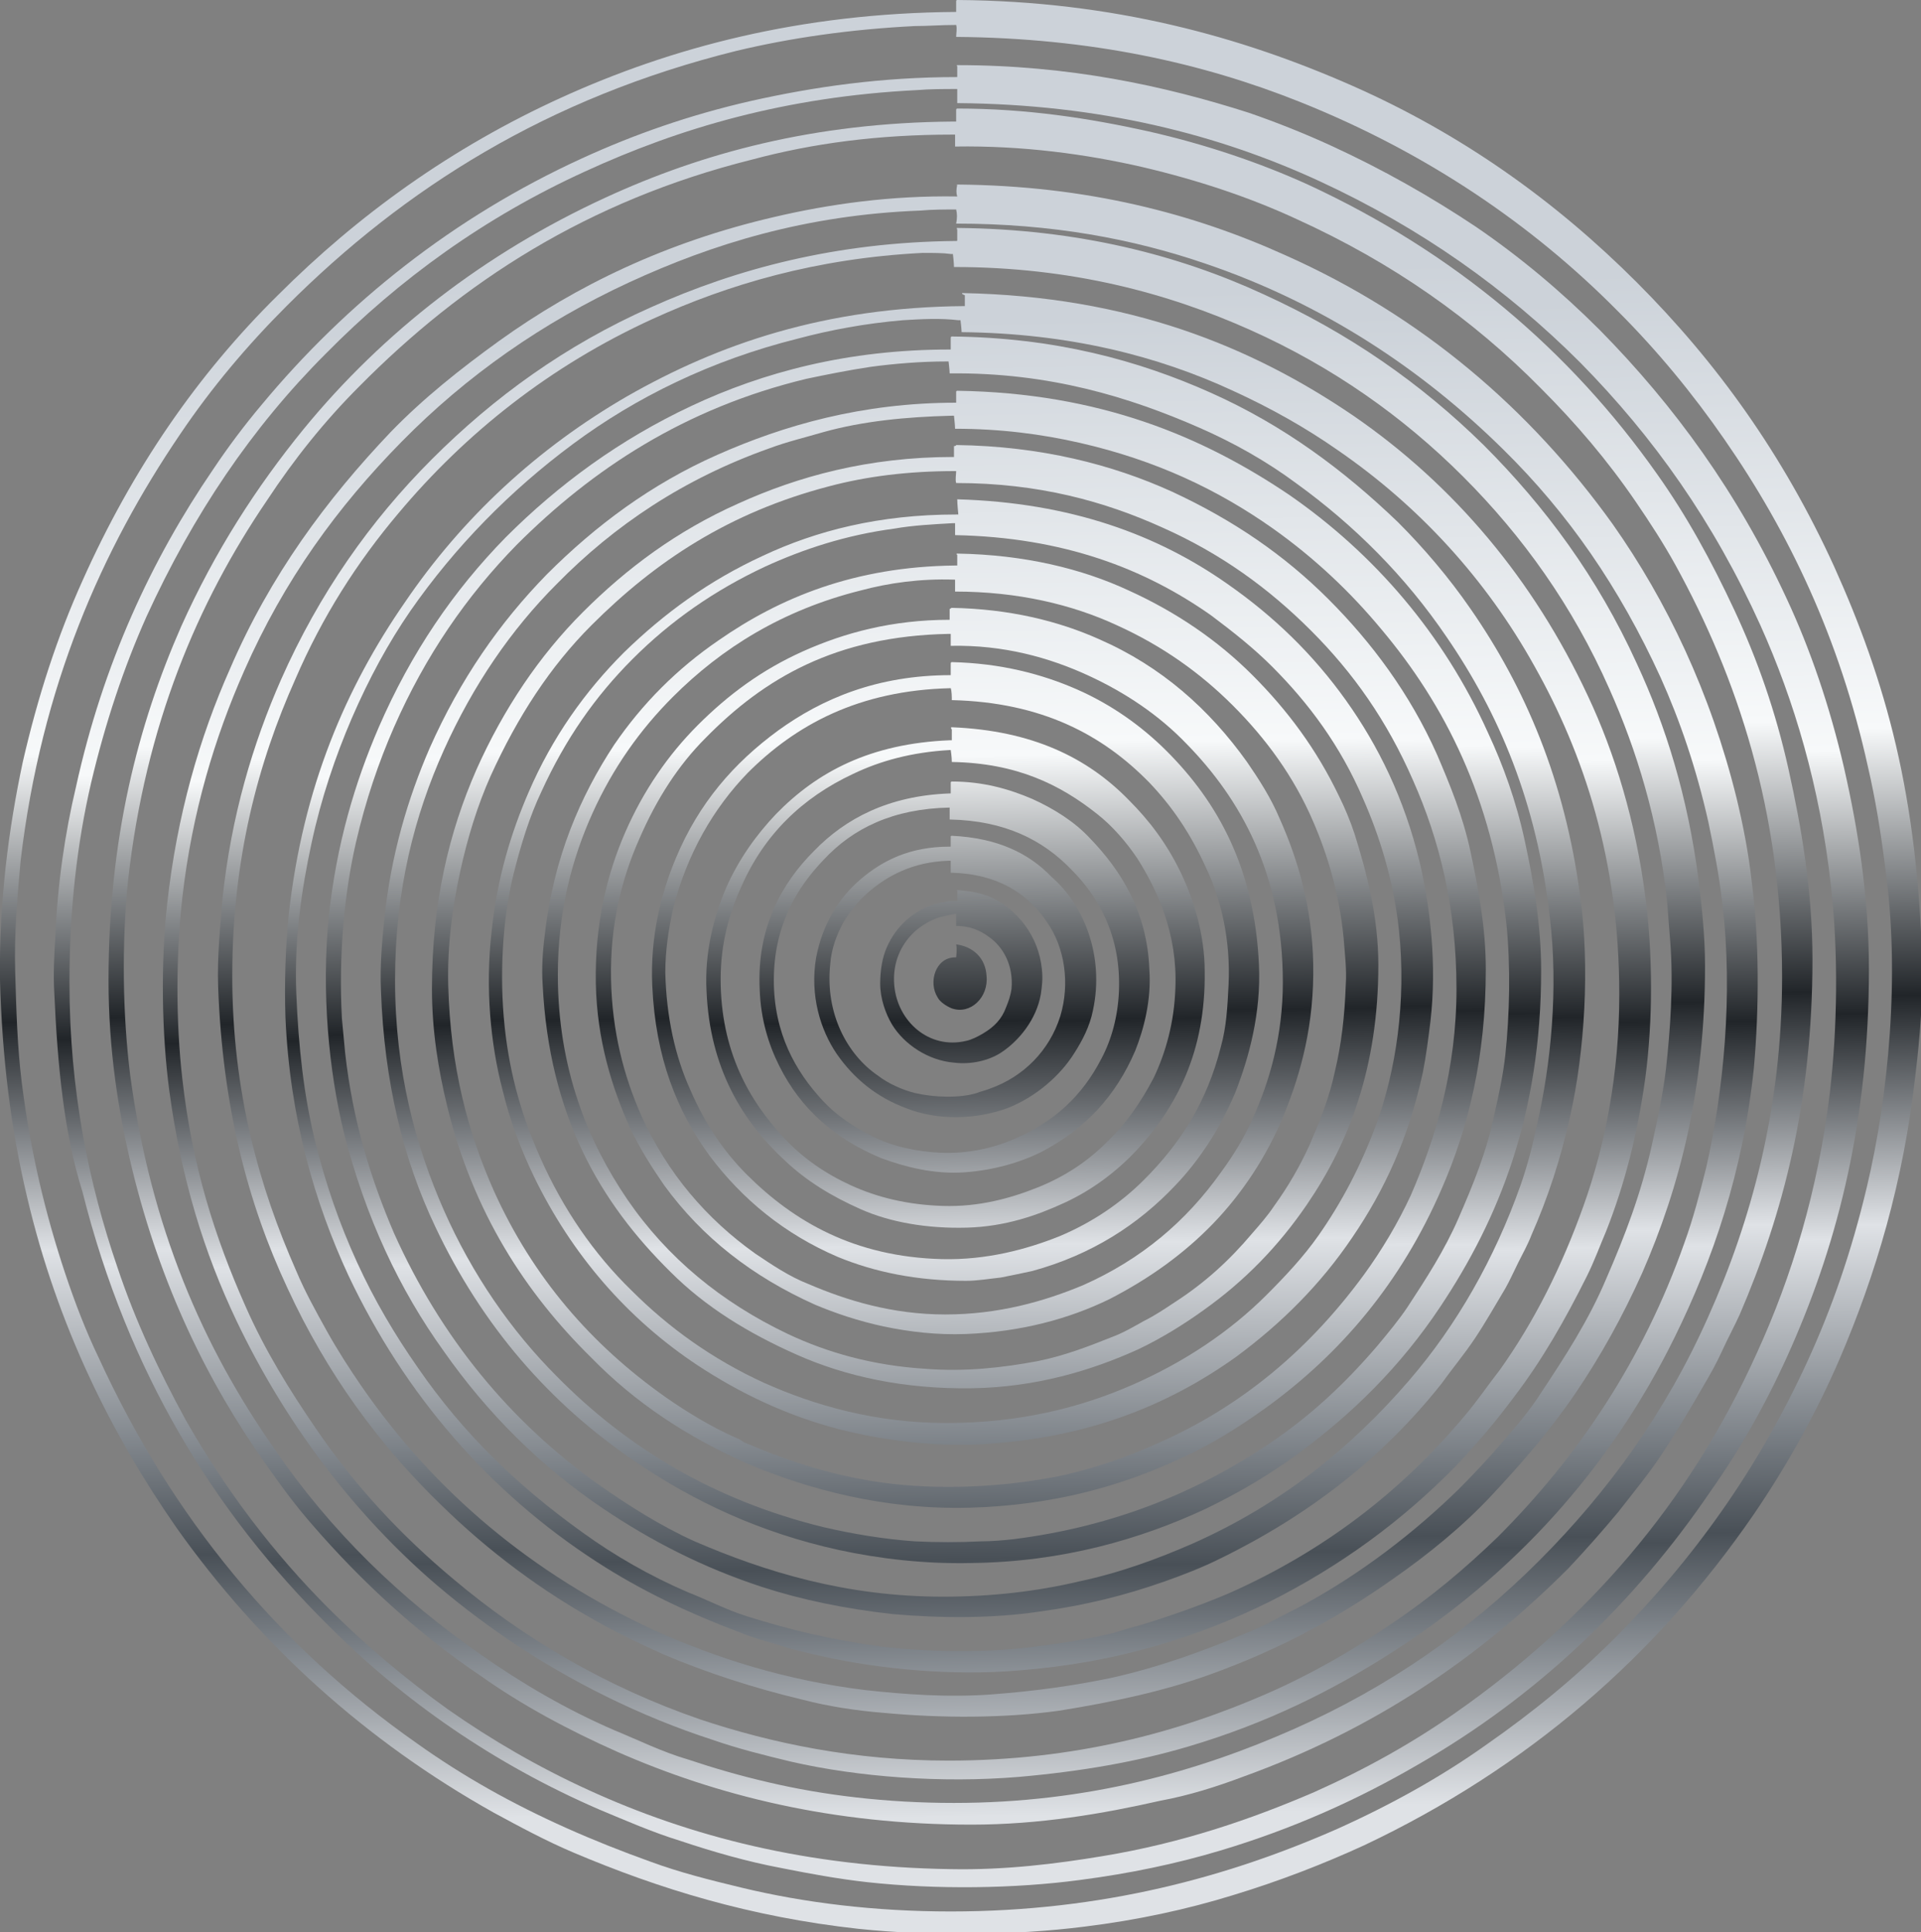 <?xml version="1.0" encoding="utf-8"?>
<!-- Generator: Adobe Illustrator 26.1.0, SVG Export Plug-In . SVG Version: 6.00 Build 0)  -->
<svg version="1.1" id="Layer_1" xmlns="http://www.w3.org/2000/svg" xmlns:xlink="http://www.w3.org/1999/xlink" x="0px" y="0px"
	 viewBox="0 0 177 178" style="enable-background:new 0 0 177 178;" xml:space="preserve">
<rect x="0" y="0" width="177" height="178" fill="#808080" stroke="none"/>
<style type="text/css">
	.st0{fill-rule:evenodd;clip-rule:evenodd;fill:url(#Shape_00000160911452849526356210000002263646313201193866_);}
	.st1{fill-rule:evenodd;clip-rule:evenodd;fill:url(#Shape_00000012447158764841032410000007337906734457787794_);}
	.st2{fill-rule:evenodd;clip-rule:evenodd;fill:url(#Shape_00000093177371306917298070000002613057909370233741_);}
	.st3{fill-rule:evenodd;clip-rule:evenodd;fill:url(#Shape_00000010306789197911780050000001589392011358124957_);}
	.st4{fill-rule:evenodd;clip-rule:evenodd;fill:url(#Shape_00000139980846718911839800000005970279100265219200_);}
	.st5{fill-rule:evenodd;clip-rule:evenodd;fill:url(#Shape_00000162323236865602321150000000194833494094996669_);}
	.st6{fill-rule:evenodd;clip-rule:evenodd;fill:url(#Shape_00000054231511578651157350000007697300594930319756_);}
	.st7{fill-rule:evenodd;clip-rule:evenodd;fill:url(#Shape_00000049205451416232176970000013121553387471370117_);}
	.st8{fill-rule:evenodd;clip-rule:evenodd;fill:url(#Shape_00000057855477025581743100000000551979439414286224_);}
	.st9{fill-rule:evenodd;clip-rule:evenodd;fill:url(#Shape_00000083780420087851696450000016075770018060755624_);}
	.st10{fill-rule:evenodd;clip-rule:evenodd;fill:url(#Shape_00000060010097717702130690000006051553589980791218_);}
	.st11{fill-rule:evenodd;clip-rule:evenodd;fill:url(#Shape_00000009579472237057579630000000209860911102707623_);}
	.st12{fill-rule:evenodd;clip-rule:evenodd;fill:url(#Shape_00000157270803406259095070000004034228159440708025_);}
	.st13{fill-rule:evenodd;clip-rule:evenodd;fill:url(#Shape_00000165949498031669377240000018296163518185210266_);}
	.st14{fill-rule:evenodd;clip-rule:evenodd;fill:url(#Shape_00000093154398817195876260000013028184594344091536_);}
	.st15{fill-rule:evenodd;clip-rule:evenodd;fill:url(#Shape_00000137116011696687494100000009412019909360877194_);}
	.st16{fill-rule:evenodd;clip-rule:evenodd;fill:url(#Shape_00000091010539588231944160000005894605329125573045_);}
	.st17{fill-rule:evenodd;clip-rule:evenodd;fill:url(#Path_00000038400167906375791580000002662174502090533564_);}
</style>
<g id="Page-1">
	<g id="Tein-Soluciones--I" transform="translate(-117, -259)">
		<g id="Dynamic-user---Option-I" transform="translate(117, 198.141)">
			<g id="Usuario-Dinámico" transform="translate(0, 60.859)">
				<g id="Asset-5" transform="translate(88.5, 89) rotate(-360) translate(-88.5, -89)translate(0, 0)">
					
						<linearGradient id="Shape_00000003798546812884486550000008171623570094901382_" gradientUnits="userSpaceOnUse" x1="-865.586" y1="627.462" x2="-865.572" y2="626.476" gradientTransform="matrix(177 0 0 -178 153296 111690)">
						<stop  offset="0.14" style="stop-color:#CCD2D9"/>
						<stop  offset="0.38" style="stop-color:#F7F9FA"/>
						<stop  offset="0.52" style="stop-color:#212529"/>
						<stop  offset="0.64" style="stop-color:#DFE2E6"/>
						<stop  offset="0.8" style="stop-color:#495057"/>
						<stop  offset="0.94" style="stop-color:#DFE2E6"/>
					</linearGradient>
					
						<path id="Shape" style="fill-rule:evenodd;clip-rule:evenodd;fill:url(#Shape_00000003798546812884486550000008171623570094901382_);" d="
						M88.2,0c14.4,0.1,26.2,3.4,36.4,7.9s18.8,10.7,26.2,18.1c7.4,7.4,13.5,15.9,18.2,26.2c2.3,5.1,4.3,10.5,5.7,16.5
						c1.4,6,2.2,12.6,2.4,19.7c0.1,3.6-0.2,7.2-0.6,10.5c-1.1,10-3.7,18.6-7,26.3c-2.2,5.1-4.9,9.9-7.9,14.3
						c-9,13.1-20.9,23.4-35.9,30.5c-3.7,1.7-7.8,3.3-12.1,4.6c-4.2,1.3-8.8,2.3-13.7,2.9c-6.3,0.8-14.1,0.9-20.8,0.2
						c-10-1.1-18.4-3.7-26.2-7c-2.6-1.1-5-2.4-7.4-3.7c-11.8-6.6-21.6-15.5-29.2-26.2c-6-8.6-11-18.6-13.8-30.5
						C1,104,0.2,97.5,0,90.3c-0.1-7.2,0.8-14,2.1-20.1c1.4-6.1,3.2-11.6,5.5-16.7c4.6-10.3,10.6-19,18-26.3
						C33,19.8,41.6,13.6,51.7,9c10.1-4.6,22-7.8,36.4-7.9c0-0.3,0-0.6,0-1C88.1,0.1,88.1,0,88.2,0L88.2,0z M88.1,2.3H88
						c-1.3,0-2.5,0.1-3.7,0.1c-6,0.3-11.5,1.1-16.5,2.3C50.5,9,37.3,17.3,26.4,28.2c-3.6,3.6-6.9,7.5-9.8,11.8
						C9.4,50.6,3.8,63.2,1.9,79.3C1.6,82.6,1.3,86,1.4,89.5c0.1,3.6,0.2,7,0.6,10.2c0.8,6.4,2.2,12.2,4,17.6
						c0.9,2.7,1.9,5.3,3.1,7.8c6.8,14.8,16.6,26.6,29.3,35.5c2.1,1.5,4.3,2.9,6.6,4.2c4.6,2.6,9.6,4.8,14.9,6.7
						c2.7,1,5.5,1.7,8.4,2.4c5.8,1.4,12.3,2.2,19.3,2.2c14,0,25.6-3.2,35.6-7.6c4.9-2.2,9.6-4.8,13.8-7.8c4.3-3,8.2-6.2,11.8-9.8
						c7.2-7.2,13.2-15.6,17.7-25.4c2.3-5,4.1-10.2,5.5-16.1c2-8.4,3.1-19.6,1.7-29.5c-0.4-3.2-0.9-6.3-1.6-9.3
						c-2.6-11.8-7.3-21.6-13.2-30.1c-2.9-4.2-6.2-8.2-9.8-11.8c-8-8.1-17.8-14.7-29.3-19.3c-9-3.6-19.3-5.9-31.7-6
						C88.1,3.1,88.2,2.6,88.1,2.3z"/>
					
						<linearGradient id="Shape_00000109707930508868615010000014721490552639040130_" gradientUnits="userSpaceOnUse" x1="-865.292" y1="627.341" x2="-865.277" y2="626.296" gradientTransform="matrix(167 0 0 -168 144591 105396)">
						<stop  offset="0.14" style="stop-color:#CCD2D9"/>
						<stop  offset="0.38" style="stop-color:#F7F9FA"/>
						<stop  offset="0.52" style="stop-color:#212529"/>
						<stop  offset="0.64" style="stop-color:#DFE2E6"/>
						<stop  offset="0.8" style="stop-color:#495057"/>
						<stop  offset="0.94" style="stop-color:#DFE2E6"/>
					</linearGradient>
					
						<path id="Shape_00000097500840861086783670000002691537338814220166_" style="fill-rule:evenodd;clip-rule:evenodd;fill:url(#Shape_00000109707930508868615010000014721490552639040130_);" d="
						M88.2,6c10.3,0,19.1,1.9,26.9,4.4c2.6,0.9,5.1,1.9,7.5,3c4.8,2.2,9.2,4.7,13.4,7.5c4.1,2.8,7.9,6,11.4,9.5
						c6.9,7,12.7,15,17.2,24.7c2.2,4.7,4,10,5.3,15.6c1.3,5.7,2.3,11.9,2.3,18.6c0,13.8-2.8,24.9-7.1,34.7
						c-2.1,4.8-4.6,9.3-7.5,13.4c-7,10.3-16,18.9-27,25.2c-5.5,3.2-11.5,5.9-18.2,7.9c-4,1.2-8.3,2.1-12.9,2.7
						c-6,0.8-13.2,0.9-19.6,0.2c-2.7-0.3-5.4-0.8-7.9-1.3c-3.2-0.6-6.3-1.5-9.3-2.5c-2.6-0.8-5.1-1.9-7.5-2.9
						c-9.7-4.2-18-10-24.9-16.9c-10.5-10.4-18.5-23.3-22.7-40C5.9,104.4,5.3,98.2,5,91.4c-0.1-1.7,0-3.5,0.1-5.1
						c0.2-4.9,0.9-9.6,1.9-13.8c2.5-11.4,7-21,12.6-29.2c1.4-2.1,2.9-4.1,4.5-6c7.8-9.4,17.7-17.3,29.5-22.7c4.8-2.2,9.9-4,15.6-5.3
						C75,8,81.2,7.1,88.2,7.1v-1C88.2,6.1,88.1,6,88.2,6L88.2,6z M88.2,8.2c-1.2,0-2.5,0-3.7,0.1c-12.1,0.6-21.9,3.5-30.6,7.5
						c-9.2,4.2-17.1,9.9-23.9,16.8c-6.8,6.8-12.2,14.8-16.5,24.2c-2.1,4.7-3.8,9.8-5.1,15.3c-1.3,5.6-2,11.7-2,18.4
						c0,10,1.8,18.6,4.4,26.2c1.7,5.1,3.9,9.7,6.3,14.1c3.7,6.5,8.1,12.3,13.2,17.4c3.4,3.4,7.1,6.5,11,9.3c4,2.8,8.3,5.3,12.9,7.4
						c9.4,4.3,20.2,7.1,33.4,7.3c5,0.1,9.8-0.5,14-1.2c7.3-1.2,13.7-3.4,19.5-5.9c4.7-2.1,9-4.5,13-7.3c12-8.4,21.5-19.2,27.8-33.2
						c3.2-7,5.6-14.9,6.7-23.9c0.7-6,0.8-12.9,0.1-19.1c-1-9.1-3.4-17.1-6.5-24c-4.3-9.5-9.8-17.3-16.6-24.2
						c-6.8-6.8-14.7-12.4-24-16.7c-9.3-4.3-20.2-7.1-33.4-7.2C88.2,9.1,88.2,8.5,88.2,8.2L88.2,8.2z"/>
					
						<linearGradient id="Shape_00000023991247364013931990000012177680784639433359_" gradientUnits="userSpaceOnUse" x1="-864.96" y1="627.205" x2="-864.944" y2="626.092" gradientTransform="matrix(157 0 0 -158 135886 99100)">
						<stop  offset="0.14" style="stop-color:#CCD2D9"/>
						<stop  offset="0.38" style="stop-color:#F7F9FA"/>
						<stop  offset="0.52" style="stop-color:#212529"/>
						<stop  offset="0.64" style="stop-color:#DFE2E6"/>
						<stop  offset="0.8" style="stop-color:#495057"/>
						<stop  offset="0.94" style="stop-color:#DFE2E6"/>
					</linearGradient>
					
						<path id="Shape_00000021116317230328674680000002634543039796451751_" style="fill-rule:evenodd;clip-rule:evenodd;fill:url(#Shape_00000023991247364013931990000012177680784639433359_);" d="
						M88.2,10c6.4,0,12.2,0.9,17.6,2.1c5.3,1.2,10.3,2.9,14.7,4.9c13.4,6.2,24.1,15.2,32.2,26.7c2.7,3.8,5,8,7.1,12.5
						c2.1,4.5,3.8,9.3,5,14.7c1.2,5.4,2.2,11.2,2.2,17.5c0,13.1-2.7,23.4-6.7,32.7c-0.5,1.1-1.1,2.2-1.6,3.3
						c-0.5,1.1-1.1,2.2-1.7,3.2c-1.2,2.1-2.4,4.1-3.7,6.1c-1.3,2-2.8,3.8-4.2,5.6c-1.5,1.8-3,3.5-4.6,5.2
						c-8.2,8.2-17.8,14.8-30,19.2c-2.4,0.9-4.9,1.7-7.6,2.2c-5.3,1.2-11.1,2.2-17.4,2.2c-12.8,0-23.5-2.7-32.6-6.7
						c-4.5-2-8.8-4.3-12.6-7c-5.8-3.9-11-8.7-15.5-13.9c-1.5-1.7-2.9-3.6-4.3-5.6c-5.4-7.6-9.7-16.5-12.3-27.1
						c-1.3-5.3-2.2-11.1-2.2-17.5c0-13,2.7-23.5,6.7-32.6c3.1-6.9,6.9-12.8,11.3-18.2c7.3-8.9,16.7-16.2,27.8-21.3
						c8.9-4.1,19.2-6.9,32-7c0.1,0,0.3,0,0.3,0s0-0.7,0-1C88.1,10.1,88.1,10,88.2,10L88.2,10z M69.3,14.7
						C54.1,18.5,42.6,26,33.1,35.6c-3.2,3.2-6,6.7-8.5,10.5c-6.4,9.4-11.2,20.7-12.8,35c-0.6,5.9-0.5,12.4,0.2,18
						c1.9,14,6.7,25,13.3,34.4c5.2,7.6,11.6,13.8,19.1,19c3.7,2.6,7.8,5,12.2,6.9c2.2,0.9,4.4,2,6.8,2.7c2.4,0.8,4.8,1.5,7.4,2.1
						c5.1,1.2,10.9,1.9,17.1,1.9c12.3,0,22.5-2.9,31.3-6.8c8.8-3.9,16.2-9.1,22.6-15.5c6.3-6.3,11.7-13.7,15.6-22.5
						c3.9-8.7,6.8-19.1,6.8-31.3c0-15.4-4.2-27.7-9.8-37.9c-1.1-2-2.4-4-3.7-5.9c-2.6-3.8-5.5-7.2-8.7-10.4
						c-6.3-6.4-13.7-11.6-22.5-15.6c-4.3-2-9.1-3.6-14.2-4.8c-5.2-1.2-11.1-2-17.3-1.9c0-0.4,0-1.1,0-1.1s-0.2,0-0.2,0
						C80.9,12.4,74.9,13.2,69.3,14.7L69.3,14.7z"/>
					
						<linearGradient id="Shape_00000127758015745161762000000002208908796566167223_" gradientUnits="userSpaceOnUse" x1="-864.583" y1="627.029" x2="-864.566" y2="625.841" gradientTransform="matrix(147 0 0 -147 127181 92177)">
						<stop  offset="0.14" style="stop-color:#CCD2D9"/>
						<stop  offset="0.38" style="stop-color:#F7F9FA"/>
						<stop  offset="0.52" style="stop-color:#212529"/>
						<stop  offset="0.64" style="stop-color:#DFE2E6"/>
						<stop  offset="0.8" style="stop-color:#495057"/>
						<stop  offset="0.94" style="stop-color:#DFE2E6"/>
					</linearGradient>
					
						<path id="Shape_00000150092354528894046860000005745867542962128048_" style="fill-rule:evenodd;clip-rule:evenodd;fill:url(#Shape_00000127758015745161762000000002208908796566167223_);" d="
						M88.2,17c12,0.1,21.8,2.7,30.2,6.5c12.6,5.6,22.6,14.2,30.2,24.8c5,7.1,9,15.5,11.4,25.2c0.6,2.5,1.1,5,1.4,7.7
						c0.7,5.3,0.7,11.6,0.2,17.2c-1,9.6-3.8,17.7-7.3,24.8c-6,12.2-14.9,21.9-26,29c-5.6,3.6-11.7,6.6-18.8,8.7
						c-4.7,1.4-9.9,2.3-15.6,2.8c-7.2,0.6-14.9,0-21-1.4c-2.5-0.6-4.9-1.2-7.2-2c-6.8-2.2-13.1-5.4-18.5-9c-2.8-1.9-5.3-3.8-7.8-6
						c-7.2-6.4-13.2-14.4-17.6-23.6c-3-6.3-5.1-13.1-6.2-21.2c-0.7-5.3-0.8-11.7-0.2-17.2c0.9-8.2,3-15.4,5.8-21.7
						C24.9,53,30.1,46,36,39.8c3-3.1,6.4-5.8,10-8.4c7.1-5.1,15.4-9.1,25.3-11.4c5.1-1.2,10.8-2,16.9-1.9
						C88.1,17.8,88.1,17.5,88.2,17C88.1,17.1,88.1,17,88.2,17L88.2,17z M88.1,19.3c-1.1,0-2.2,0-3.3,0.1C74.2,19.8,65.6,22.5,58,26
						c-8,3.7-15,8.6-21,14.7c-5.9,6-10.8,12.7-14.5,21.1c-2.7,6.1-4.8,13-5.7,20.9c-0.6,5.3-0.6,11.5,0,16.7c0.9,8,3,14.6,5.8,20.9
						c1.8,4.1,4.1,7.8,6.5,11.3c3.6,5.3,7.9,9.9,12.7,13.9c6.4,5.4,14,9.9,22.7,12.9c6.6,2.2,14.2,3.8,22.9,3.8
						c11.6,0,21.2-2.6,29.4-6.2c4.1-1.8,7.9-4,11.4-6.4c3.6-2.4,6.8-5.1,9.8-8c7.4-7.4,13.4-16.3,17.2-27.1c0.8-2.2,1.4-4.5,2-6.9
						c1.6-7,2.5-16,1.5-24.3c-0.3-2.7-0.8-5.2-1.3-7.6c-1.1-4.9-2.6-9.3-4.4-13.3c-3.8-8.3-8.5-15.1-14.5-21
						c-7.4-7.3-16.5-13.4-27.4-17.1c-6.7-2.3-14.2-3.7-23-3.7C88.2,20.1,88.2,19.7,88.1,19.3L88.1,19.3z"/>
					
						<linearGradient id="Shape_00000044137931482270755160000016562119993351063938_" gradientUnits="userSpaceOnUse" x1="-864.152" y1="626.85" x2="-864.133" y2="625.573" gradientTransform="matrix(137 0 0 -137 118476 85881)">
						<stop  offset="0.14" style="stop-color:#CCD2D9"/>
						<stop  offset="0.38" style="stop-color:#F7F9FA"/>
						<stop  offset="0.52" style="stop-color:#212529"/>
						<stop  offset="0.64" style="stop-color:#DFE2E6"/>
						<stop  offset="0.8" style="stop-color:#495057"/>
						<stop  offset="0.94" style="stop-color:#DFE2E6"/>
					</linearGradient>
					
						<path id="Shape_00000026877482911960781600000005107097358908572069_" style="fill-rule:evenodd;clip-rule:evenodd;fill:url(#Shape_00000044137931482270755160000016562119993351063938_);" d="
						M88.2,21c11.1,0.1,20.4,2.5,28.2,6.1c7.9,3.6,14.5,8.2,20.3,13.9c5.7,5.7,10.5,12.2,14.1,20.1c2.7,5.8,4.7,12.3,5.7,19.9
						c0.3,2.5,0.6,5.2,0.6,8c0,11.3-2.3,20.3-5.8,28.3c-1.8,4-3.8,7.6-6.1,11s-4.9,6.4-7.7,9.4c-2.7,2.9-5.9,5.5-9.2,7.8
						c-5.1,3.6-10.5,6.5-16.9,8.8c-4.2,1.5-8.8,2.5-13.8,3.3c-5,0.7-10.9,0.7-16.2,0.2c-2.5-0.2-5.1-0.6-7.4-1.2
						c-4.6-1.1-8.9-2.5-12.9-4.2c-2-0.9-3.9-1.8-5.7-2.8c-5.5-3-10.4-6.7-14.7-10.9c-5.8-5.6-10.6-12.2-14.2-20
						c-3.7-7.9-6-16.8-6.4-27.8c-0.1-2.8,0.2-5.5,0.4-8.1c0.8-7.6,2.8-14.3,5.4-20.2c3.5-7.9,8.2-14.6,13.9-20.3
						c5.7-5.7,12.3-10.5,20.2-14c7.8-3.5,17-6,28.1-6.1c0.1,0,0.1,0,0.1-0.1v-0.9C88.2,21.1,88.1,21,88.2,21L88.2,21z M85,23.3
						c-9.8,0.5-17.9,2.9-24.9,6.1c-9.4,4.3-17.2,10.5-23.4,17.9c-3.8,4.5-7,9.5-9.5,15.3c-3.4,7.6-5.8,16.5-5.8,27.3
						c0,10.7,2.5,19.5,5.9,27.2c0.8,1.9,1.8,3.7,2.8,5.5c1,1.8,2.1,3.5,3.2,5.1C40,137.4,49,145,60.3,150.2
						c5.8,2.6,12.1,4.6,19.4,5.5c3.6,0.4,7.7,0.7,11.7,0.4c4-0.3,7.5-0.8,10.9-1.5c4.5-1,8.6-2.5,12.4-4.1c1-0.4,1.9-0.8,2.8-1.3
						c0.9-0.5,1.8-0.9,2.7-1.4c5.3-2.9,10.1-6.6,14.2-10.6c1.4-1.4,2.7-2.8,4-4.3c1.3-1.5,2.6-3,3.6-4.6c2.2-3.3,4.4-6.7,6-10.5
						c1.7-3.9,3.2-7.8,4.2-12.3c0.5-2.3,1-4.5,1.3-7c0.4-3.6,0.7-7.8,0.4-11.7c-0.1-1.3-0.2-2.6-0.3-3.8c-0.8-7.4-2.8-13.9-5.3-19.5
						c-3.4-7.7-8-14.1-13.5-19.6c-5.5-5.5-12-10.1-19.6-13.5c-7.6-3.4-16.5-5.8-27.3-5.8c0-0.4-0.1-1.2-0.1-1.2s-0.1,0-0.2,0
						C86.9,23.3,86,23.3,85,23.3L85,23.3z"/>
					
						<linearGradient id="Shape_00000168814802833312681960000009600435294407625645_" gradientUnits="userSpaceOnUse" x1="-863.597" y1="626.641" x2="-863.577" y2="625.264" gradientTransform="matrix(126 0 0 -127 108901 79587)">
						<stop  offset="0.14" style="stop-color:#CCD2D9"/>
						<stop  offset="0.38" style="stop-color:#F7F9FA"/>
						<stop  offset="0.52" style="stop-color:#212529"/>
						<stop  offset="0.64" style="stop-color:#DFE2E6"/>
						<stop  offset="0.8" style="stop-color:#495057"/>
						<stop  offset="0.94" style="stop-color:#DFE2E6"/>
					</linearGradient>
					
						<path id="Shape_00000139973907033610450450000001754378550947489668_" style="fill-rule:evenodd;clip-rule:evenodd;fill:url(#Shape_00000168814802833312681960000009600435294407625645_);" d="
						M88.7,27c15.3,0.3,26.6,4.9,36,11.3c9.3,6.4,16.6,15.1,21.6,25.8c2.5,5.3,4.4,11.6,5.3,18.5c0.7,5.4,0.7,11.4,0,16.7
						c-0.7,5.1-1.9,9.8-3.6,14.1c-0.6,1.4-1.1,2.8-1.8,4.2c-2,4-4.1,7.7-6.7,11.1c-1.7,2.3-3.5,4.4-5.4,6.4
						c-4.9,5-10.6,9.2-17.2,12.5c-6.5,3.2-14,5.6-23.1,6.3c-6,0.5-12.6-0.1-18-1.3c-1.3-0.3-2.7-0.6-3.9-1c-1.3-0.4-2.5-0.7-3.7-1.2
						c-4.8-1.8-9.2-3.9-13.2-6.5c-9.9-6.4-17.7-15.4-22.9-26.4c-3.1-6.7-5.4-14.5-5.8-23.8c-0.1-3.2,0-6.3,0.3-9.4
						c1.3-11.8,5.3-21,10.7-28.8c5.3-7.8,12.2-14.2,20.5-19c8.4-4.8,18.2-8.2,31.1-8.3v-1C88.6,27.1,88.6,27,88.7,27L88.7,27z
						 M83.2,29.5c-3.5,0.3-6.7,0.9-9.7,1.7c-8,2-14.9,5.4-20.7,9.7c-5.8,4.3-10.9,9.5-15,15.4c-2,2.9-3.8,6.2-5.4,9.9
						c-1.5,3.5-2.8,7.3-3.7,11.5c-0.9,4.2-1.6,8.8-1.4,13.8c0.2,5,0.7,9.4,1.7,13.5c1,4.1,2.3,7.8,3.9,11.3c1.6,3.5,3.5,6.7,5.6,9.7
						c4.2,6.1,9.2,10.9,15.2,15.2c2.9,2.1,6.2,4,9.7,5.5c1.8,0.7,3.5,1.6,5.4,2.2c3.8,1.2,7.9,2.2,12.4,2.8c4.4,0.5,9.7,0.6,14.2,0
						c2.3-0.3,4.4-0.6,6.5-1.1c1-0.2,2-0.6,2.9-0.8c3-0.9,5.8-1.9,8.4-3c8.8-3.9,15.9-9.4,21.7-16.3c1.2-1.4,2.2-2.9,3.3-4.3
						c3.2-4.5,5.7-9.5,7.7-15.1c2-5.6,3.3-12.2,3.3-19.5c0-12.4-3.3-22.2-7.8-30.2c-4.5-8.1-10.7-14.8-18.1-19.9
						c-3-2.1-6.2-3.9-9.7-5.5c-6.9-3.2-15.1-5.3-25-5.4c0-0.3-0.1-1.1-0.1-1.1s-0.2,0-0.2,0C86.6,29.3,84.9,29.4,83.2,29.5
						L83.2,29.5z"/>
					
						<linearGradient id="Shape_00000003106047228709346540000010213342682517315243_" gradientUnits="userSpaceOnUse" x1="-863.002" y1="626.43" x2="-862.981" y2="624.933" gradientTransform="matrix(116 0 0 -118 100195 73921)">
						<stop  offset="0.14" style="stop-color:#CCD2D9"/>
						<stop  offset="0.38" style="stop-color:#F7F9FA"/>
						<stop  offset="0.52" style="stop-color:#212529"/>
						<stop  offset="0.64" style="stop-color:#DFE2E6"/>
						<stop  offset="0.8" style="stop-color:#495057"/>
						<stop  offset="0.94" style="stop-color:#DFE2E6"/>
					</linearGradient>
					
						<path id="Shape_00000145051152602788555750000005100446896339972239_" style="fill-rule:evenodd;clip-rule:evenodd;fill:url(#Shape_00000003106047228709346540000010213342682517315243_);" d="
						M87.7,31c9.5,0.1,17.2,2.2,23.9,5.2c6.7,3,12.2,7.1,17.2,11.9c2.4,2.4,4.7,5.1,6.7,8c5,7.2,8.7,15.8,10.1,26.5
						c0.9,6.5,0.4,14.3-0.9,20.1c-0.9,4.1-2.1,7.7-3.6,11.1c-0.3,0.8-0.8,1.7-1.2,2.5c-0.4,0.8-0.8,1.7-1.2,2.4
						c-0.9,1.5-1.8,3.1-2.8,4.6c-1,1.5-2.1,2.8-3.1,4.2c-5.4,6.8-12.2,12.1-20.4,16.1c-1.6,0.8-3.4,1.5-5.1,2.1
						c-3.7,1.3-7.3,2.2-11.7,2.8c-4.1,0.6-8.9,0.6-13.4,0.2c-4.4-0.5-8.3-1.3-12-2.5c-5.5-1.8-10.3-4.3-14.6-7.2
						c-5.8-3.9-10.7-8.8-14.7-14.5c-4.1-5.7-7.2-12.3-9.2-20.1c-1.4-5.7-2.1-13-1.4-20c0.7-6.6,2.4-12.3,4.6-17.4
						c3-6.9,6.9-12.6,11.7-17.5c4.9-4.9,10.5-9,17.1-12.1c6.6-3.1,14.4-5.2,23.8-5.2h0.1c0-0.3,0-0.7,0-1C87.6,31.1,87.6,31,87.7,31
						L87.7,31z M80.2,33.8c-2,0.3-4,0.7-5.9,1.1c-11.2,2.7-19.7,8.3-26.7,15.3c-4.6,4.7-8.4,10.2-11.3,16.8
						c-1.4,3.2-2.6,6.7-3.5,10.6c-1.1,4.8-1.6,10.4-1.3,16.2c0.1,1.1,0.2,2.2,0.3,3.2c0.7,6.3,2.4,11.7,4.5,16.6
						c4.3,9.6,10.7,17.4,18.9,23.2c2.7,1.9,5.7,3.8,8.8,5.2c6.5,2.8,13.9,5.1,22.9,5.1c4.5,0,8.7-0.5,12.5-1.4
						c3.8-0.8,7.3-2.1,10.5-3.5c8.1-3.6,14.6-8.8,20-15.1c4.3-5,7.8-11.1,10.2-17.9c0.6-1.7,1.1-3.6,1.5-5.5
						c1.3-5.6,2-12.6,1.2-19.2c-1.2-10.6-4.7-18.8-9.5-25.8c-3.8-5.6-8.5-10.3-13.9-14.2c-2.7-2-5.7-3.7-8.9-5.1
						c-6.4-2.8-13.8-5.1-23-5c0-0.3-0.1-1.1-0.1-1.1s-0.1,0-0.2,0C84.9,33.3,82.4,33.5,80.2,33.8L80.2,33.8z"/>
					
						<linearGradient id="Shape_00000147916739233416798510000005359830853422277262_" gradientUnits="userSpaceOnUse" x1="-862.371" y1="626.148" x2="-862.348" y2="624.509" gradientTransform="matrix(107 0 0 -108 92361 67626)">
						<stop  offset="0.14" style="stop-color:#CCD2D9"/>
						<stop  offset="0.38" style="stop-color:#F7F9FA"/>
						<stop  offset="0.52" style="stop-color:#212529"/>
						<stop  offset="0.64" style="stop-color:#DFE2E6"/>
						<stop  offset="0.8" style="stop-color:#495057"/>
						<stop  offset="0.94" style="stop-color:#DFE2E6"/>
					</linearGradient>
					
						<path id="Shape_00000077315367892015928930000010595295269845498529_" style="fill-rule:evenodd;clip-rule:evenodd;fill:url(#Shape_00000147916739233416798510000005359830853422277262_);" d="
						M88.2,36c13.1,0.2,22.6,4.2,30.6,9.6c7.8,5.4,14.2,12.8,18.3,21.9c1.4,3,2.6,6.3,3.4,10c0.8,3.7,1.5,7.7,1.5,11.9
						c0,13.3-3.9,22.9-9.3,31c-3.6,5.4-8,9.8-13.2,13.6c-2.6,1.9-5.3,3.5-8.4,5c-6,2.8-13.2,4.9-21.6,5c-4.3,0.1-8.5-0.4-12.2-1.2
						c-7.3-1.6-13.4-4.5-18.7-8.1c-8-5.4-14.2-12.6-18.5-21.7c-2.9-6.1-4.7-13.2-5-21.8c-0.1-2.2,0.1-4.4,0.3-6.4
						c0.6-6,2.2-11.3,4.2-15.9c2.8-6.3,6.4-11.5,10.8-16c4.5-4.5,9.6-8.3,15.7-11c6.1-2.7,13.3-4.8,22-4.8c0,0,0,0,0,0v-1
						C88.1,36.1,88.1,36,88.2,36L88.2,36z M75.9,39.8c-1.7,0.5-3.4,0.9-5,1.5c-7.9,2.8-14.3,7.1-19.6,12.5
						c-4.2,4.2-7.7,9.3-10.4,15.3S36.4,82,36.4,90.3c0,8.4,1.9,15.3,4.5,21.2c2.6,5.9,6.2,11.1,10.4,15.3
						c6.4,6.5,14.4,11.4,24.6,13.9c2.6,0.6,5.5,1.1,8.4,1.3c2,0.1,4.1,0.1,6.1,0c1,0,2.1-0.1,3-0.2c9.5-1.2,17.1-4.5,23.4-8.7
						c3.9-2.6,7.1-5.6,10.1-9.1c1-1.2,2-2.4,2.8-3.6c1.7-2.6,3.4-5.2,4.7-8.2c1.3-3,2.6-6.1,3.3-9.6c0.4-1.7,0.8-3.6,1-5.4
						c0.4-3.8,0.5-8.1,0.1-12.1c-1.3-11.6-5.7-20.2-11.5-27.1c-2.9-3.5-6.2-6.6-10-9.3c-5.1-3.6-10.8-6.3-17.8-7.9
						c-3.5-0.8-7.3-1.3-11.5-1.3c0-0.3-0.1-1.2-0.1-1.2s-0.2,0-0.2,0C83.5,38.4,79.5,38.8,75.9,39.8L75.9,39.8z"/>
					
						<linearGradient id="Shape_00000146476939186262448790000009648851768299513222_" gradientUnits="userSpaceOnUse" x1="-861.533" y1="625.808" x2="-861.508" y2="623.998" gradientTransform="matrix(97 0 0 -98 83656 61331)">
						<stop  offset="0.14" style="stop-color:#CCD2D9"/>
						<stop  offset="0.38" style="stop-color:#F7F9FA"/>
						<stop  offset="0.52" style="stop-color:#212529"/>
						<stop  offset="0.64" style="stop-color:#DFE2E6"/>
						<stop  offset="0.8" style="stop-color:#495057"/>
						<stop  offset="0.94" style="stop-color:#DFE2E6"/>
					</linearGradient>
					
						<path id="Shape_00000001625269525790148690000001187100170421837719_" style="fill-rule:evenodd;clip-rule:evenodd;fill:url(#Shape_00000146476939186262448790000009648851768299513222_);" d="
						M88.1,41c7.8,0.1,14.4,1.8,19.9,4.3c5.6,2.6,10.3,5.8,14.4,9.9c4,4,7.5,8.7,10,14.3c1.2,2.8,2.4,5.7,3.1,9
						c0.7,3.3,1.4,6.9,1.4,10.8c0,8.1-1.6,14.6-4.1,20.3c-3.7,8.5-9.2,15.1-16.3,20.2c-2.4,1.7-4.9,3.3-7.6,4.5
						c-5.5,2.6-11.9,4.4-19.6,4.6c-7.9,0.2-14.8-1.7-20.3-4c-5.7-2.5-10.5-5.7-14.5-9.8c-6.1-6-10.9-13.4-13.3-23.2
						c-0.8-3.3-1.4-6.9-1.4-10.8c0-8,1.6-14.5,4.1-20.2c2.5-5.6,5.8-10.5,9.8-14.5c4.1-4.1,8.7-7.5,14.3-10c5.5-2.5,12-4.3,19.8-4.3
						c0,0,0.1,0,0.1,0s0-0.6,0-1C88.1,41.1,88.1,41,88.1,41L88.1,41z M76.4,44.8c-9.2,2.4-16,6.9-21.9,12.8
						c-3.8,3.8-6.8,8.4-9.3,13.9c-1.2,2.7-2.1,5.6-2.8,8.8c-0.7,3.2-1.2,6.8-1.1,10.5c0.2,7.5,1.8,13.5,4.2,18.9
						c3.6,8,9,14.2,15.8,19c2,1.4,4.3,2.8,6.6,3.8c0.3,0.1,0.5,0.3,0.7,0.4c4,1.7,8.4,3.2,13.6,3.8c5.3,0.6,11.1,0.2,15.8-0.8
						c3.1-0.7,5.9-1.7,8.6-2.9c8-3.5,14.2-8.9,19.1-15.6c1.6-2.2,3.1-4.7,4.3-7.3c2.3-5.3,4.2-11.6,4.2-19c0-7.5-1.6-13.8-4-19.2
						c-2.4-5.5-5.5-9.9-9.4-13.8c-3.9-3.9-8.3-7.1-13.7-9.5c-5.3-2.4-11.4-4.1-19-4.1c-0.1-0.3,0-0.8,0-1.1H88
						C83.6,43.4,79.8,43.9,76.4,44.8L76.4,44.8z"/>
					
						<linearGradient id="Shape_00000088113829203245420900000006756467933680336548_" gradientUnits="userSpaceOnUse" x1="-860.503" y1="625.332" x2="-860.474" y2="623.311" gradientTransform="matrix(87 0 0 -87 74951 54406)">
						<stop  offset="0.14" style="stop-color:#CCD2D9"/>
						<stop  offset="0.38" style="stop-color:#F7F9FA"/>
						<stop  offset="0.52" style="stop-color:#212529"/>
						<stop  offset="0.64" style="stop-color:#DFE2E6"/>
						<stop  offset="0.8" style="stop-color:#495057"/>
						<stop  offset="0.94" style="stop-color:#DFE2E6"/>
					</linearGradient>
					
						<path id="Shape_00000132056608597105936400000013707363081005559216_" style="fill-rule:evenodd;clip-rule:evenodd;fill:url(#Shape_00000088113829203245420900000006756467933680336548_);" d="
						M88.2,46c10.5,0.3,18.5,3.3,24.9,7.8c4.3,3,7.9,6.5,10.9,10.7c3,4.2,5.4,9.1,6.8,14.9c1,4.2,1.6,9.5,1,14.7
						c-0.2,1.6-0.4,3.2-0.7,4.7c-1.3,6-3.5,10.8-6.5,15.2c-2.9,4.3-6.5,7.9-10.7,11c-6.3,4.5-14,7.7-24.4,8.1
						c-4.3,0.1-8.5-0.5-12.1-1.4c-5-1.3-9.3-3.4-13.1-5.9c-6.5-4.3-11.6-10.2-15.1-17.4c-1.2-2.5-2.2-5.1-2.9-8
						c-1.1-4.2-1.6-9.4-1-14.6c0.5-4.9,1.8-9.1,3.4-12.8c2.2-5.1,5.2-9.3,8.8-12.9c3.7-3.6,7.8-6.6,12.8-8.9
						c4.9-2.3,10.7-3.8,17.8-3.8c0,0,0.2,0,0.2,0S88.2,46.4,88.2,46L88.2,46z M82.4,48.7c-4.5,0.6-8.4,1.9-11.9,3.5
						c-4.7,2.2-8.7,5-12.2,8.5c-3.5,3.5-6.2,7.4-8.4,12.2c-1.1,2.3-1.9,4.9-2.6,7.7c-1,4.1-1.3,9.3-0.8,14c0.5,4.7,1.7,8.5,3.3,12.1
						c2.1,4.7,4.9,8.8,8.4,12.2c3.4,3.4,7.4,6.3,12.2,8.5c4.7,2.1,10.3,3.7,16.8,3.7c6.7,0,12.3-1.4,17.1-3.5
						c4.8-2.1,9-4.9,12.4-8.3c1.7-1.7,3.4-3.5,4.8-5.5c2.1-3,3.9-6.4,5.3-10.2c1.8-4.9,2.8-11.3,2.1-17.9c-0.5-4.6-1.8-8.7-3.3-12.1
						c-2.1-4.9-5-8.8-8.4-12.2c-1.7-1.7-3.6-3.2-5.6-4.7c-6.1-4.3-13.6-7.2-23.6-7.4c0-0.2,0-1.1,0-1.1s-0.2,0-0.2,0
						C86,48.3,84.1,48.4,82.4,48.7L82.4,48.7z"/>
					
						<linearGradient id="Shape_00000147189339590787797160000017377107026099618195_" gradientUnits="userSpaceOnUse" x1="-859.205" y1="624.794" x2="-859.172" y2="622.504" gradientTransform="matrix(77 0 0 -77 66246 48111)">
						<stop  offset="0.14" style="stop-color:#CCD2D9"/>
						<stop  offset="0.38" style="stop-color:#F7F9FA"/>
						<stop  offset="0.52" style="stop-color:#212529"/>
						<stop  offset="0.64" style="stop-color:#DFE2E6"/>
						<stop  offset="0.8" style="stop-color:#495057"/>
						<stop  offset="0.94" style="stop-color:#DFE2E6"/>
					</linearGradient>
					
						<path id="Shape_00000078759965659325345640000016649018455968436101_" style="fill-rule:evenodd;clip-rule:evenodd;fill:url(#Shape_00000147189339590787797160000017377107026099618195_);" d="
						M88.2,51c6.2,0.1,11.5,1.4,15.8,3.4c4.4,2,8.2,4.6,11.4,7.8c3.2,3.2,5.9,6.8,8,11.2c0.5,1,1,2.2,1.4,3.4
						c1.1,3.5,2.2,7.6,2.2,12.1c0,9.4-2.7,16.4-6.6,22.1c-2.6,3.8-5.7,7-9.5,9.7c-1.8,1.3-3.9,2.6-6,3.6c-4.4,2-9.5,3.5-15.3,3.6
						c-6.3,0.1-11.7-1.1-16.2-3.1c-4.5-2-8.4-4.4-11.6-7.6c-6.5-6.4-11.2-14.4-11.8-26.5c-0.1-1.5,0-3.1,0.2-4.6
						c0.8-7.1,3.3-12.8,6.4-17.5c2.6-3.8,5.8-7,9.6-9.6c5.6-3.9,12.5-6.8,21.8-6.9c0,0,0.2,0,0.2,0l0-1C88.1,51.1,88.1,51,88.2,51
						L88.2,51z M79.3,54.4c-7.2,1.8-12.8,5.3-17.3,9.8c-3,3-5.5,6.5-7.4,10.7c-1.9,4.2-3.2,9.1-3.2,14.9c0,8.7,2.8,15.4,6.4,20.7
						c3.7,5.4,8.7,9.5,14.8,12.4c3.6,1.7,7.8,2.9,12.6,3.2c3.7,0.3,7.2-0.1,10.4-0.7c2.5-0.5,4.8-1.4,6.8-2.2c1.1-0.4,2.1-1,3-1.5
						c1-0.5,1.9-1.1,2.8-1.7c2.8-1.8,5.1-3.9,7.2-6.4c0.7-0.8,1.4-1.6,2-2.5c1.3-1.8,2.4-3.7,3.3-5.7c0.9-2.1,1.8-4.3,2.3-6.7
						c0.6-2.5,0.9-5.1,1-8c0.1-1.4-0.1-2.9-0.2-4.3c-0.4-4.1-1.5-7.7-2.8-10.7c-1.8-4.2-4.4-7.7-7.4-10.7c-3-3-6.5-5.5-10.7-7.4
						c-4.1-1.9-9.1-3.1-14.9-3.1c0-0.4,0-1.1,0-1.1s-0.1,0-0.1,0C84.8,53.3,81.9,53.7,79.3,54.4L79.3,54.4z"/>
					
						<linearGradient id="Shape_00000034809952182246838990000014512425722903226787_" gradientUnits="userSpaceOnUse" x1="-857.322" y1="624.094" x2="-857.284" y2="621.457" gradientTransform="matrix(66 0 0 -67 56670 41816)">
						<stop  offset="0.14" style="stop-color:#CCD2D9"/>
						<stop  offset="0.38" style="stop-color:#F7F9FA"/>
						<stop  offset="0.52" style="stop-color:#212529"/>
						<stop  offset="0.64" style="stop-color:#DFE2E6"/>
						<stop  offset="0.8" style="stop-color:#495057"/>
						<stop  offset="0.94" style="stop-color:#DFE2E6"/>
					</linearGradient>
					
						<path id="Shape_00000104693653988288368950000000006336966768424856_" style="fill-rule:evenodd;clip-rule:evenodd;fill:url(#Shape_00000034809952182246838990000014512425722903226787_);" d="
						M87.7,56c5.3,0.1,9.8,1.2,13.6,2.9c5.7,2.5,10.1,6.4,13.6,11.3c1.1,1.6,2.2,3.3,3,5.2c1.7,3.8,3,8.2,3.1,13.4
						c0.1,5.5-1.1,10-2.7,13.9c-1.6,3.9-3.9,7.3-6.5,10c-2.7,2.8-5.9,5.1-9.6,7c-3.7,1.8-8.1,3-13.2,3.2c-2.7,0.1-5.2-0.2-7.6-0.7
						c-2.3-0.5-4.4-1.2-6.3-2c-5.8-2.6-10.4-6.2-13.9-11c-1.1-1.6-2.2-3.3-3.1-5.2c-1.7-3.7-3.1-8.2-3.2-13.4
						c-0.1-5.4,1-10,2.7-13.9c1.7-3.9,4-7.2,6.7-9.9c2.8-2.8,5.9-5.1,9.7-6.8c3.8-1.7,8.2-2.9,13.5-2.9v-1
						C87.6,56.1,87.6,56,87.7,56L87.7,56z M65,68c-2.5,2.5-4.5,5.6-6.1,9.3c-1.6,3.6-2.7,7.9-2.6,12.9c0.1,4.9,1.2,9,2.8,12.6
						c2.4,5.3,6,9.5,10.5,12.7c1.5,1,3.1,2.1,4.9,2.8c3.5,1.5,7.7,2.8,12.6,2.8c4.9,0,9.1-1.2,12.7-2.7c5.4-2.4,9.5-5.9,12.7-10.4
						c1.1-1.5,2.1-3.1,2.9-4.9c1.6-3.5,2.8-7.7,2.8-12.6c0-10-3.9-16.9-8.9-22c-2.5-2.6-5.6-4.7-9.1-6.3c-3.5-1.6-7.7-2.8-12.6-2.7
						c0-0.4,0-1.1,0-1.1s-0.1,0-0.2,0C77,58.6,70.4,62.5,65,68L65,68z"/>
					
						<linearGradient id="Shape_00000132803406377115035660000017052584699722911150_" gradientUnits="userSpaceOnUse" x1="-854.968" y1="623.151" x2="-854.924" y2="620.041" gradientTransform="matrix(56 0 0 -57 47965 35521)">
						<stop  offset="0.14" style="stop-color:#CCD2D9"/>
						<stop  offset="0.38" style="stop-color:#F7F9FA"/>
						<stop  offset="0.52" style="stop-color:#212529"/>
						<stop  offset="0.64" style="stop-color:#DFE2E6"/>
						<stop  offset="0.8" style="stop-color:#495057"/>
						<stop  offset="0.94" style="stop-color:#DFE2E6"/>
					</linearGradient>
					
						<path id="Shape_00000011732498519973546290000002083563543150668959_" style="fill-rule:evenodd;clip-rule:evenodd;fill:url(#Shape_00000132803406377115035660000017052584699722911150_);" d="
						M87.7,61c4.5,0.1,8.3,1.1,11.5,2.5c3.2,1.4,6,3.4,8.3,5.7c4.7,4.7,8.1,10.8,8.5,19.7c0.2,4.4-0.9,8.5-2.2,11.8
						c-1.4,3.3-3.3,6.2-5.5,8.5c-3.4,3.6-7.7,6.4-13.2,7.9c-0.9,0.2-1.9,0.4-2.9,0.6c-1,0.1-2.1,0.3-3.2,0.3
						c-4.5,0-8.4-0.8-11.8-2.2c-4.9-2.1-8.8-5.3-11.8-9.3c-3-4.1-5-9-5.3-15.7c-0.2-4.5,0.8-8.5,2.2-11.8c2.1-5,5.3-8.7,9.4-11.7
						c4-2.9,9.1-5.1,15.9-5.1c0-0.3,0-0.7,0-1C87.6,61.1,87.6,61,87.7,61L87.7,61z M68.9,71.2c-3.1,3.2-5.6,7.4-6.9,12.6
						c-0.4,1.8-0.7,3.8-0.7,5.8c0.1,4.1,0.9,7.7,2.3,10.8c1.3,3,3,5.6,5.2,7.8c4.3,4.3,9.9,7.6,18,7.8c4.1,0.1,7.8-0.9,10.8-2.1
						c3.1-1.3,5.7-3.1,7.8-5.2c3.3-3.3,5.8-7.1,7.1-12.3c0.5-1.8,0.6-3.6,0.7-5.7c0.2-4.1-0.7-7.9-2.1-10.8
						c-1.4-3.1-3.1-5.6-5.2-7.8c-4.3-4.4-9.9-7.4-18.2-7.6c0-0.3,0-0.8-0.1-1.1C79.1,63.6,73.3,66.8,68.9,71.2L68.9,71.2z"/>
					
						<linearGradient id="Shape_00000050657267879364289950000015002266262943536800_" gradientUnits="userSpaceOnUse" x1="-851.593" y1="621.604" x2="-851.537" y2="617.808" gradientTransform="matrix(46 0 0 -46 39260 28597)">
						<stop  offset="0.14" style="stop-color:#CCD2D9"/>
						<stop  offset="0.38" style="stop-color:#F7F9FA"/>
						<stop  offset="0.52" style="stop-color:#212529"/>
						<stop  offset="0.64" style="stop-color:#DFE2E6"/>
						<stop  offset="0.8" style="stop-color:#495057"/>
						<stop  offset="0.94" style="stop-color:#DFE2E6"/>
					</linearGradient>
					
						<path id="Shape_00000031920803684566982070000017378817371540640946_" style="fill-rule:evenodd;clip-rule:evenodd;fill:url(#Shape_00000050657267879364289950000015002266262943536800_);" d="
						M87.7,67c7.4,0.3,12.5,2.8,16.3,6.7c1.9,1.9,3.5,4,4.8,6.7c1.2,2.5,2.2,5.7,2.2,9.1c0.1,7.4-2.6,12.5-6.3,16.5
						c-1.8,1.9-4,3.6-6.6,4.8c-2.6,1.2-5.5,2.2-9,2.3c-3.7,0.1-7.1-0.5-9.8-1.7c-2.7-1.2-5-2.6-7-4.5c-3.9-3.6-6.9-8.5-7.2-15.6
						c-0.2-3.6,0.7-6.9,1.8-9.5c1.2-2.7,2.8-4.9,4.6-6.8c3.8-3.9,8.7-6.5,16-6.8c0,0,0.2,0,0.2,0l0-1C87.6,67.1,87.6,67,87.7,67
						L87.7,67z M78.6,71.3c-4.7,2.2-8.2,5.6-10.3,10.4c-1.1,2.4-1.9,5.2-1.9,8.5c0,6.6,2.6,11.2,5.9,14.7c1.7,1.8,3.7,3.2,6.1,4.3
						c2.4,1.1,5.2,1.8,8.5,1.9c3.3,0.1,6.2-0.7,8.7-1.7c2.5-1,4.6-2.4,6.3-4.1c1.8-1.7,3.2-3.7,4.4-6c1.1-2.3,1.9-5.1,2-8.3
						c0.2-4.9-1.6-8.9-3.5-11.9c-1-1.5-2.3-3-3.7-4.1c-3.4-2.7-7.4-4.7-13.4-4.8c0-0.5-0.1-1.1-0.1-1.1h-0.1
						C84,69.3,81.1,70.1,78.6,71.3L78.6,71.3z"/>
					
						<linearGradient id="Shape_00000096746913068854554570000005794641471142670494_" gradientUnits="userSpaceOnUse" x1="-846.341" y1="619.413" x2="-846.27" y2="614.558" gradientTransform="matrix(36 0 0 -36 30555 22302)">
						<stop  offset="0.14" style="stop-color:#CCD2D9"/>
						<stop  offset="0.38" style="stop-color:#F7F9FA"/>
						<stop  offset="0.52" style="stop-color:#212529"/>
						<stop  offset="0.64" style="stop-color:#DFE2E6"/>
						<stop  offset="0.8" style="stop-color:#495057"/>
						<stop  offset="0.94" style="stop-color:#DFE2E6"/>
					</linearGradient>
					
						<path id="Shape_00000093895270158678709040000007083144095020629931_" style="fill-rule:evenodd;clip-rule:evenodd;fill:url(#Shape_00000096746913068854554570000005794641471142670494_);" d="
						M87.7,72c2.9,0,5.3,0.7,7.4,1.6c2,0.9,3.9,2.1,5.3,3.6c2.9,3,5.3,6.8,5.5,12.1c0.2,2.8-0.5,5.5-1.3,7.5
						c-1.8,4.2-4.6,7.2-8.6,9.3c-2,1-4.4,1.7-7.1,1.9c-2.9,0.2-5.5-0.5-7.7-1.3c-4.3-1.8-7.4-4.5-9.4-8.5c-1-2-1.7-4.3-1.8-7
						c-0.3-5.8,2.1-9.9,5-12.8c2.9-3,6.9-5.1,12.5-5.3c0,0,0.1,0,0.1,0l0-1C87.6,72.1,87.6,72,87.7,72L87.7,72z M75.9,79.2
						c-2.5,2.6-4.6,6.1-4.6,11.1c0,4.9,2,8.4,4.5,11.1c1.2,1.3,2.8,2.4,4.6,3.3c1.8,0.9,4,1.4,6.3,1.5c2.4,0.1,4.7-0.4,6.6-1.2
						c3.8-1.6,6.4-4,8.2-7.5c0.9-1.7,1.5-3.8,1.6-6.2c0.2-5.1-1.9-8.7-4.4-11.2c-2.6-2.7-6.1-4.5-11.2-4.6v-1.1
						C82.3,74.5,78.6,76.3,75.9,79.2L75.9,79.2z"/>
					
						<linearGradient id="Shape_00000170983736139385227090000010154468872140320432_" gradientUnits="userSpaceOnUse" x1="-837.05" y1="615.551" x2="-836.95" y2="608.791" gradientTransform="matrix(26 0 0 -26 21850 16007)">
						<stop  offset="0.14" style="stop-color:#CCD2D9"/>
						<stop  offset="0.38" style="stop-color:#F7F9FA"/>
						<stop  offset="0.52" style="stop-color:#212529"/>
						<stop  offset="0.64" style="stop-color:#DFE2E6"/>
						<stop  offset="0.8" style="stop-color:#495057"/>
						<stop  offset="0.94" style="stop-color:#DFE2E6"/>
					</linearGradient>
					
						<path id="Shape_00000013185517744653020240000001536135653326666402_" style="fill-rule:evenodd;clip-rule:evenodd;fill:url(#Shape_00000170983736139385227090000010154468872140320432_);" d="
						M87.7,77c4.2,0.2,7.1,1.6,9.2,3.8c2.9,2.5,4.9,7.2,3.8,12.3c-0.3,1.5-1,2.8-1.7,3.9c-1.3,2.1-3.6,4.1-6.2,5.1
						c-2.7,1-6.3,1.2-9.3,0c-2.7-1-4.8-2.7-6.4-5c-1.5-2.2-2.5-5.4-1.9-8.9c0.6-3.1,2.1-5.5,4.1-7.2c2-1.7,4.5-3,8.2-3
						c0,0,0.1,0,0.1,0l0-1C87.6,77.1,87.6,77,87.7,77L87.7,77z M79.9,82.3C79,83.1,78.3,84,77.7,85c-0.6,1.1-1.1,2.4-1.2,3.8
						c-0.5,4.6,1.6,8.4,4.4,10.3c0.9,0.7,2.2,1.3,3.4,1.6c1.7,0.4,4.1,0.5,5.7,0c0.2-0.1,1-0.3,1.2-0.4c3.1-1.1,5.5-3.5,6.5-6.7
						c0.9-3,0.4-6.3-1.2-8.6c-1.8-2.7-4.6-4.5-8.9-4.6c0-0.4,0-1.1,0-1.1s-0.2,0-0.2,0C84.1,79.4,81.7,80.7,79.9,82.3L79.9,82.3z"/>
					
						<linearGradient id="Shape_00000067926256550129549080000009024001163029470336_" gradientUnits="userSpaceOnUse" x1="-812.506" y1="606.881" x2="-812.36" y2="595.803" gradientTransform="matrix(15 0 0 -16 12275 9712)">
						<stop  offset="0.14" style="stop-color:#CCD2D9"/>
						<stop  offset="0.38" style="stop-color:#F7F9FA"/>
						<stop  offset="0.52" style="stop-color:#212529"/>
						<stop  offset="0.64" style="stop-color:#DFE2E6"/>
						<stop  offset="0.8" style="stop-color:#495057"/>
						<stop  offset="0.94" style="stop-color:#DFE2E6"/>
					</linearGradient>
					
						<path id="Shape_00000170961875069197534380000015303737412543121844_" style="fill-rule:evenodd;clip-rule:evenodd;fill:url(#Shape_00000067926256550129549080000009024001163029470336_);" d="
						M88.2,82c1.3,0.1,2.3,0.3,3.2,0.7c2.3,1.1,4.3,3.5,4.6,6.6c0.1,0.9,0,1.6-0.1,2.3c-0.4,2.3-2,4.3-3.7,5.4
						c-1.1,0.7-2.7,1.1-4.3,0.9c-2.4-0.2-4.6-1.7-5.7-3.5c-0.6-1-1.1-2.4-1.1-3.8c0-1.2,0.2-2.4,0.6-3.3c0.9-2.1,2.8-3.8,5.3-4.2
						c0.3-0.1,0.5-0.1,1-0.1c0,0,0.2,0,0.2,0l0-1C88.1,82.1,88.1,82,88.2,82L88.2,82z M86.6,84.5c-1,0.3-1.9,0.9-2.5,1.5
						c-1,1-1.9,2.6-1.7,4.8c0.3,3.3,3.2,5.9,6.6,5.1c0.5-0.1,1.1-0.4,1.6-0.7c1-0.6,1.7-1.3,2.1-2.4c0.2-0.5,0.4-1,0.5-1.7
						c0.2-2.2-0.8-3.9-2.1-4.8c-0.8-0.6-1.8-1-3-1c0-0.2,0-1.1,0-1.1s-0.1,0-0.1,0C87.4,84.3,87,84.4,86.6,84.5L86.6,84.5z"/>
					
						<linearGradient id="Path_00000119082334981575117890000005673870020977789087_" gradientUnits="userSpaceOnUse" x1="-696.472" y1="569.704" x2="-696.127" y2="539.116" gradientTransform="matrix(5 0 0 -6 3570 3417)">
						<stop  offset="0.14" style="stop-color:#CCD2D9"/>
						<stop  offset="0.38" style="stop-color:#F7F9FA"/>
						<stop  offset="0.52" style="stop-color:#212529"/>
						<stop  offset="0.64" style="stop-color:#DFE2E6"/>
						<stop  offset="0.8" style="stop-color:#495057"/>
						<stop  offset="0.94" style="stop-color:#DFE2E6"/>
					</linearGradient>
					
						<path id="Path" style="fill-rule:evenodd;clip-rule:evenodd;fill:url(#Path_00000119082334981575117890000005673870020977789087_);" d="
						M88.1,88.2c0,0,0.1-0.8,0-1.2c1.5,0.2,2.7,1.2,2.8,2.9c0.2,2-1.5,3.6-3.2,3c-0.5-0.2-1.1-0.6-1.3-1c-0.9-1.4-0.2-3.7,1.6-3.7
						C88,88.2,88.1,88.2,88.1,88.2L88.1,88.2z"/>
				</g>
			</g>
		</g>
	</g>
</g>
</svg>
